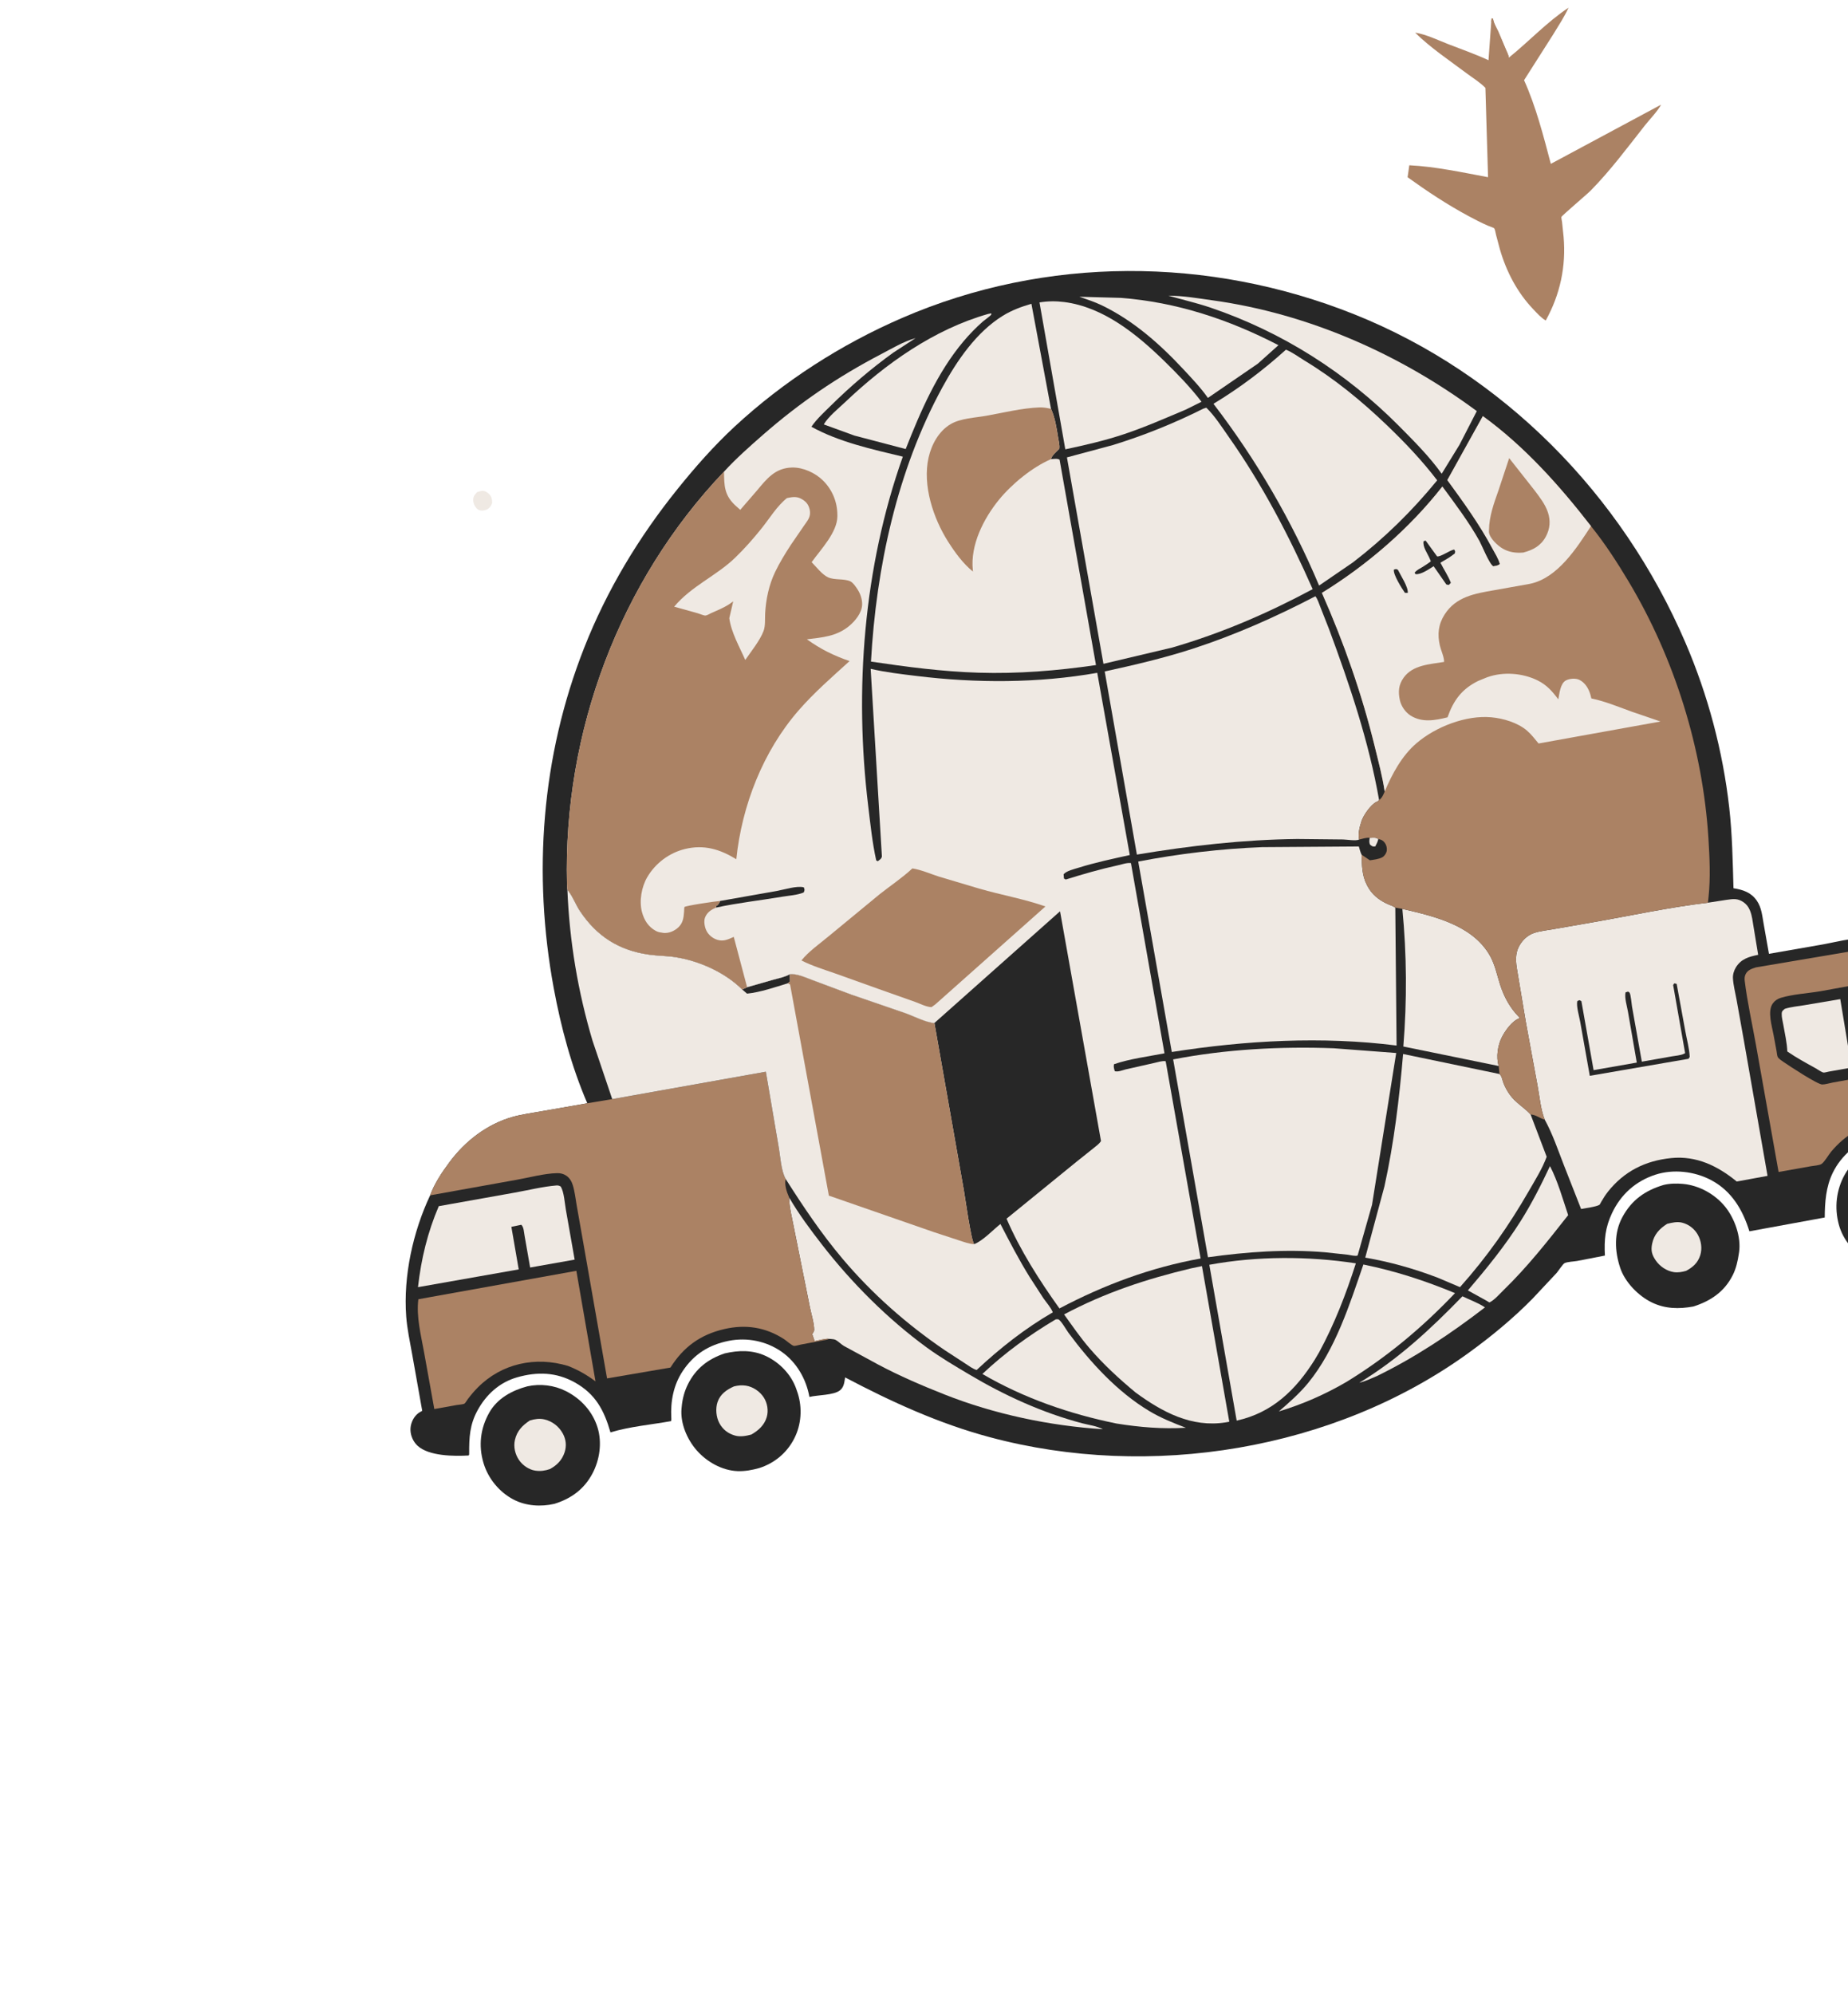 <svg width="152" height="164" viewBox="0 0 152 164" fill="none" xmlns="http://www.w3.org/2000/svg">
<g clip-path="url(#clip0_1_659)">
<path d="M39.227 40.483C39.355 40.434 39.524 40.374 39.66 40.365C39.871 40.35 40.05 40.468 40.203 40.604C40.444 40.819 40.476 41.069 40.479 41.376C40.373 41.637 40.317 41.722 40.086 41.882C39.998 41.921 39.985 41.93 39.882 41.957C39.701 42.004 39.475 42.006 39.315 41.9C39.105 41.759 38.95 41.457 38.926 41.207C38.894 40.869 39.017 40.715 39.227 40.483Z" fill="#EFE9E3"/>
<path d="M59.616 111.295C60.748 111.033 61.896 111.004 62.974 111.505C64.12 112.037 65.081 113.028 65.499 114.233L65.542 114.364L65.615 114.572C66.002 115.801 65.913 117.154 65.324 118.303C64.718 119.484 63.705 120.322 62.451 120.726C61.879 120.887 61.27 121.002 60.672 120.979C59.387 120.93 58.128 120.214 57.295 119.259C56.515 118.364 55.955 117.061 56.054 115.857L56.068 115.716C56.123 115.061 56.288 114.424 56.583 113.834C57.234 112.531 58.25 111.749 59.616 111.295Z" fill="#272727"/>
<path d="M60.373 114.011C60.7 113.929 61.013 113.897 61.35 113.949C61.94 114.04 62.508 114.429 62.827 114.931C63.121 115.393 63.22 116.008 63.065 116.538C62.869 117.206 62.379 117.636 61.801 117.97C61.374 118.085 60.901 118.177 60.466 118.057C59.893 117.898 59.455 117.565 59.171 117.039C58.899 116.537 58.837 115.828 59.022 115.289C59.243 114.642 59.782 114.272 60.373 114.011Z" fill="#EFE9E3"/>
<path d="M43.37 114.007C44.431 113.773 45.574 113.908 46.545 114.398C47.781 115.021 48.745 116.071 49.154 117.408C49.531 118.642 49.324 120.062 48.725 121.185C48.04 122.468 46.98 123.241 45.602 123.668C44.496 123.925 43.26 123.85 42.24 123.317C41.069 122.705 40.155 121.594 39.773 120.327C39.342 118.896 39.506 117.467 40.245 116.162C40.908 114.992 42.113 114.343 43.37 114.007Z" fill="#272727"/>
<path d="M43.586 116.811C43.989 116.695 44.374 116.629 44.79 116.729C45.432 116.882 45.97 117.302 46.288 117.88C46.557 118.37 46.614 118.898 46.44 119.429C46.23 120.07 45.812 120.496 45.228 120.811C44.824 120.948 44.455 121.002 44.03 120.939C43.501 120.861 42.987 120.503 42.687 120.062C42.363 119.586 42.224 118.978 42.353 118.413C42.523 117.67 42.971 117.211 43.586 116.811Z" fill="#EFE9E3"/>
<path d="M136.836 97.444C137.349 97.32 137.906 97.311 138.429 97.359C139.77 97.481 141.088 98.218 141.927 99.275C142.686 100.233 143.213 101.716 143.044 102.949L143.023 103.089C142.933 103.703 142.797 104.316 142.515 104.873C141.827 106.234 140.699 106.99 139.286 107.44C138.105 107.659 136.956 107.64 135.858 107.104C134.752 106.564 133.652 105.441 133.26 104.254C132.808 102.882 132.738 101.412 133.434 100.108C134.193 98.686 135.317 97.895 136.836 97.444Z" fill="#272727"/>
<path d="M137.127 100.642C137.529 100.545 137.944 100.442 138.356 100.546C138.899 100.682 139.373 101.049 139.647 101.536C139.928 102.034 140.022 102.68 139.846 103.229C139.647 103.852 139.246 104.208 138.687 104.508C138.36 104.603 138.015 104.665 137.675 104.614C137.099 104.529 136.529 104.147 136.198 103.67C135.87 103.197 135.772 102.843 135.89 102.278C136.049 101.513 136.493 101.044 137.127 100.642Z" fill="#EFE9E3"/>
<path d="M155.008 94.163C156.197 93.905 157.533 94.126 158.605 94.695C159.822 95.341 160.69 96.541 161.077 97.853C161.464 99.163 161.265 100.505 160.62 101.696C159.901 103.023 158.785 103.783 157.356 104.198C156.17 104.507 154.689 104.278 153.625 103.673C152.503 103.034 151.591 101.973 151.248 100.713C150.869 99.319 151.03 97.835 151.743 96.577C152.454 95.325 153.641 94.533 155.008 94.163Z" fill="#272727"/>
<path d="M122.657 1.798L122.689 1.503L122.806 1.548L122.818 1.614C122.893 1.979 123.075 2.258 123.232 2.588L123.875 4.106C123.947 4.282 124.099 4.562 124.102 4.743C125.761 3.405 127.235 1.815 129.015 0.63C128.672 1.383 128.201 2.096 127.77 2.802L125.356 6.595C126.337 8.774 126.948 11.168 127.557 13.474L136.624 8.609C136.297 9.205 135.704 9.793 135.279 10.333C133.849 12.151 132.463 14.017 130.839 15.669C130.536 15.978 128.456 17.735 128.428 17.844C128.411 17.91 128.472 18.185 128.482 18.268L128.607 19.471C128.821 21.914 128.32 24.223 127.137 26.36C126.747 26.127 126.412 25.747 126.1 25.419C124.785 24.039 123.891 22.315 123.365 20.491L123.048 19.301C123.019 19.189 122.969 18.869 122.903 18.781C122.863 18.728 122.451 18.59 122.372 18.555C121.825 18.317 121.299 18.043 120.774 17.761C119.034 16.825 117.378 15.729 115.776 14.575L115.917 13.591C118.069 13.697 120.278 14.178 122.394 14.572L122.176 7.227C121.753 6.782 121.131 6.404 120.637 6.033C119.214 4.965 117.661 3.934 116.394 2.684C117.277 2.816 118.269 3.299 119.106 3.625C120.218 4.057 121.349 4.449 122.431 4.952L122.657 1.798Z" fill="#AB8264"/>
<path d="M122.657 1.798L122.689 1.503L122.806 1.548L122.818 1.614C122.893 1.979 123.075 2.258 123.232 2.587L123.875 4.106C123.947 4.282 124.099 4.562 124.102 4.743C124.145 5.189 124.415 5.701 124.568 6.128L125.603 9.075L127.01 13.881C127.588 16.147 128.04 18.425 128 20.773C127.968 22.631 127.633 24.39 127.125 26.169C126.067 24.827 125.058 23.26 124.447 21.657C123.026 17.922 122.896 13.456 122.81 9.498L122.759 1.835L122.657 1.798Z" fill="#AB8264"/>
<path d="M48.306 90.728C47.01 87.724 46.137 84.467 45.544 81.255C43.81 71.866 44.536 62.213 48.036 53.303C49.908 48.538 52.533 44.182 55.738 40.203C57.188 38.403 58.724 36.659 60.419 35.087C64.45 31.352 69.176 28.321 74.208 26.142C86.029 21.025 99.453 21.079 111.381 25.844C123.662 30.75 133.398 40.691 138.62 52.83C140.475 57.139 141.706 61.753 142.232 66.416C142.48 68.62 142.519 70.83 142.581 73.044C143.353 73.171 144.012 73.374 144.489 74.052C144.89 74.623 144.939 75.284 145.059 75.952L145.498 78.438L149.936 77.664C150.964 77.482 152.221 77.116 153.253 77.211L153.389 77.223C154.437 77.321 155.312 77.855 156.148 78.457C157.474 79.412 158.632 80.544 159.662 81.812C162.042 84.744 163.306 88.104 163.958 91.793C163.998 92.018 164.131 93.142 164.282 93.183C164.94 93.364 165.508 93.744 165.848 94.354C166.037 94.693 166.114 95.188 165.988 95.558C165.649 96.563 164.503 97.081 163.599 97.486L162.162 98.101C161.605 96.287 160.667 94.764 158.961 93.843C157.603 93.11 155.809 92.911 154.34 93.391C152.788 93.897 151.452 94.983 150.737 96.465C150.183 97.614 150.094 98.868 150.087 100.122L143.89 101.258C143.344 99.497 142.436 97.951 140.757 97.055C139.384 96.321 137.62 96.118 136.134 96.609C134.529 97.14 133.32 98.221 132.594 99.754C132.03 100.946 131.936 101.951 132.005 103.253L129.715 103.697C129.439 103.745 128.939 103.76 128.696 103.871C128.544 103.941 128.181 104.516 128.031 104.686L126.062 106.788C124.462 108.419 122.648 109.914 120.798 111.254C109.72 119.281 94.564 121.714 81.421 118.191C77.235 117.07 73.336 115.288 69.512 113.272L69.494 113.393C69.439 113.752 69.384 114.111 69.074 114.346C68.546 114.747 67.256 114.709 66.575 114.877C66.311 113.405 65.523 112.026 64.28 111.157C63.027 110.282 61.442 109.968 59.948 110.263C58.309 110.587 57.075 111.365 56.152 112.755C55.393 113.896 55.142 115.25 55.216 116.6C55.224 116.758 55.224 116.696 55.199 116.866C53.57 117.16 51.785 117.313 50.212 117.794C49.685 115.963 48.979 114.63 47.267 113.679C45.752 112.837 44.186 112.792 42.533 113.265C41.084 113.679 39.982 114.684 39.269 115.999C38.636 117.166 38.583 118.21 38.59 119.508C38.59 119.635 38.6 119.586 38.55 119.692C37.364 119.762 35.278 119.753 34.347 118.894C33.994 118.569 33.772 118.075 33.761 117.596C33.751 117.132 33.95 116.636 34.288 116.314C34.418 116.19 34.571 116.104 34.728 116.018L33.905 111.392C33.72 110.357 33.489 109.306 33.411 108.258C33.165 104.937 33.967 101.294 35.379 98.299C35.742 97.313 36.342 96.418 36.964 95.581C38.258 93.838 40.051 92.447 42.161 91.849C42.95 91.626 43.795 91.525 44.602 91.376L48.306 90.728Z" fill="#272727"/>
<path d="M112.658 68.901C112.908 68.898 113.173 68.838 113.367 69.001C113.314 69.228 113.227 69.402 113.119 69.603C112.891 69.632 112.893 69.606 112.7 69.474C112.592 69.28 112.633 69.11 112.658 68.901Z" fill="#EFE9E3"/>
<path d="M120.287 106.601C120.889 106.898 121.586 107.139 122.141 107.513C119.327 109.678 116.439 111.606 113.245 113.165C112.77 113.37 112.303 113.586 111.8 113.714C114.991 111.791 117.706 109.266 120.287 106.601Z" fill="#EFE9E3"/>
<path d="M146.805 82.961C147.301 82.799 147.897 82.75 148.415 82.662L151.364 82.164L152.277 87.685L152.11 87.825L150.444 88.119C150.349 88.135 150.064 88.219 149.978 88.201C149.808 88.165 149.495 87.936 149.337 87.849C148.544 87.412 147.756 86.985 147.009 86.469C146.981 85.74 146.803 84.997 146.68 84.277C146.631 83.989 146.536 83.654 146.548 83.366C146.558 83.13 146.639 83.108 146.805 82.961Z" fill="#EFE9E3"/>
<path d="M127.487 95.894C128.126 97.122 128.543 98.615 128.983 99.928C127.283 102.086 125.636 104.184 123.661 106.102C123.331 106.421 122.916 106.915 122.508 107.108L122.211 106.934L120.735 106.118C122.291 104.298 123.786 102.458 125.068 100.429C125.986 98.977 126.758 97.448 127.487 95.894Z" fill="#EFE9E3"/>
<path d="M81.268 25.82L81.534 25.768C81.535 25.798 81.547 25.831 81.536 25.859C81.496 25.963 80.949 26.343 80.837 26.443C80.277 26.939 79.746 27.482 79.263 28.054C77.087 30.63 75.722 33.815 74.494 36.928L70.282 35.822L67.758 34.904C68.11 34.277 68.974 33.583 69.509 33.075C72.84 29.91 76.808 27.09 81.268 25.82Z" fill="#EFE9E3"/>
<path d="M88.777 24.403L92.195 24.496C96.778 24.848 101.086 26.275 105.154 28.387L103.461 29.904L99.351 32.723C98.772 31.894 98.039 31.126 97.351 30.387C95.402 28.293 93.226 26.365 90.632 25.113C90.04 24.826 89.397 24.62 88.777 24.403Z" fill="#EFE9E3"/>
<path d="M86.832 108.5C86.881 108.489 87.037 108.483 87.077 108.509C87.319 108.669 87.703 109.362 87.894 109.62C89.698 112.052 91.906 114.464 94.521 116.033C95.482 116.61 96.498 117.018 97.541 117.413C95.601 117.526 93.752 117.372 91.838 117.066C87.991 116.284 84.206 114.977 80.802 112.989C82.652 111.247 84.651 109.798 86.832 108.5Z" fill="#EFE9E3"/>
<path d="M112.139 103.987C114.789 104.529 117.184 105.308 119.677 106.341C116.979 109.175 114.082 111.603 110.746 113.643C108.984 114.675 107.138 115.48 105.186 116.071C106.04 115.33 106.884 114.599 107.603 113.719C109.835 110.988 111.007 107.286 112.139 103.987Z" fill="#EFE9E3"/>
<path d="M36.09 99.19L42.349 98.073C43.463 97.876 44.639 97.58 45.764 97.487C45.91 97.475 45.998 97.505 46.123 97.577C46.4 98.044 46.447 98.942 46.545 99.494L47.266 103.586L43.605 104.235L43.146 101.614C43.092 101.331 43.088 100.913 42.877 100.72L42.061 100.89L42.665 104.389L34.379 105.851C34.64 103.536 35.17 101.333 36.09 99.19Z" fill="#EFE9E3"/>
<path d="M96.099 24.314C97.315 24.317 98.553 24.533 99.756 24.701C107.602 25.792 115.119 29.105 121.468 33.808L120.045 36.575L118.581 38.958C117.579 37.553 116.312 36.286 115.101 35.064C110.721 30.645 105.444 27.29 99.557 25.295C98.418 24.909 97.252 24.645 96.099 24.314Z" fill="#EFE9E3"/>
<path d="M64.904 98.472C65.712 99.856 66.64 101.102 67.619 102.364C70.048 105.497 73.038 108.488 76.244 110.825C77.346 111.628 78.541 112.329 79.712 113.026C82.61 114.752 85.747 116.184 89.01 117.044C89.565 117.19 90.214 117.262 90.714 117.534C86.333 117.252 81.778 116.295 77.684 114.674C75.83 113.941 73.98 113.148 72.22 112.209L69.413 110.686C69.178 110.547 68.989 110.334 68.756 110.202C68.643 110.137 68.515 110.126 68.388 110.116L68.254 110.104L68.167 110.103C67.901 110.058 67.291 110.242 67.006 110.295L66.849 109.834L66.801 109.724C66.85 109.643 66.969 109.472 66.968 109.376C66.964 108.786 66.71 108.003 66.596 107.412L65.314 101.027C65.161 100.205 64.918 99.308 64.904 98.472Z" fill="#EFE9E3"/>
<path d="M115.345 74.743C117.896 75.336 120.981 76.037 122.462 78.441C122.977 79.275 123.121 80.186 123.428 81.102C123.739 82.028 124.215 82.892 124.9 83.593C124.975 83.669 124.946 83.632 124.997 83.733C124.397 83.921 123.823 84.731 123.541 85.273C123.191 85.946 123.039 86.92 123.27 87.664L115.425 86.06C115.733 82.279 115.709 78.517 115.345 74.743Z" fill="#EFE9E3"/>
<path d="M85.5 24.87C86.183 24.758 86.852 24.751 87.538 24.839C90.763 25.254 93.492 27.48 95.749 29.676C96.828 30.726 97.907 31.844 98.826 33.039L97.522 33.687C95.838 34.394 94.191 35.123 92.456 35.703C90.873 36.233 89.253 36.605 87.623 36.95L85.5 24.87Z" fill="#EFE9E3"/>
<path d="M99.468 104.01C103.38 103.289 107.597 103.289 111.521 103.892C110.702 106.439 109.771 108.859 108.496 111.212L108.133 111.826C106.574 114.309 104.652 116.177 101.718 116.826L99.468 104.01Z" fill="#EFE9E3"/>
<path d="M35.37 106.67L47.406 104.507L48.98 113.597C48.249 113.055 47.566 112.661 46.719 112.328C44.057 111.523 41.267 112.114 39.29 114.109C38.993 114.408 38.731 114.722 38.477 115.058C38.423 115.13 38.27 115.389 38.201 115.429C38.078 115.5 37.737 115.512 37.576 115.541L35.722 115.872L34.88 111.205C34.624 109.775 34.232 108.301 34.409 106.846L35.37 106.67Z" fill="#AB8264"/>
<path d="M97.986 104.3L98.862 104.118L101.111 116.918L100.805 116.972C98.001 117.411 95.605 116.126 93.404 114.514C92.055 113.398 90.763 112.206 89.618 110.876C88.862 109.999 88.198 109.032 87.522 108.092C90.894 106.299 94.28 105.182 97.986 104.3Z" fill="#EFE9E3"/>
<path d="M144.441 79.55L152.708 78.153C153.936 78.009 155.226 78.886 156.138 79.63C156.263 79.732 156.762 80.094 156.776 80.238L149.723 81.516C148.669 81.695 147.478 81.753 146.465 82.059C146.21 82.136 145.986 82.288 145.826 82.502C145.345 83.143 145.749 84.39 145.877 85.105L146.122 86.427C146.147 86.558 146.162 86.807 146.217 86.914C146.299 87.075 146.57 87.244 146.713 87.342C147.152 87.644 149.495 89.19 149.884 89.184C150.145 89.18 150.484 89.072 150.744 89.024L152.634 88.682L160.552 87.248L161.599 87.023C162.499 89.034 162.94 91.219 163.197 93.394C162.869 93.457 161.102 93.883 160.884 93.833C160.644 93.779 160.085 93.312 159.837 93.16C158.367 92.264 156.612 91.918 154.918 92.216C153.134 92.53 151.782 93.326 150.619 94.703C150.401 94.962 150.08 95.541 149.826 95.716C149.647 95.84 149.177 95.865 148.954 95.905L146.291 96.378L144.423 85.891C144.115 84.159 143.71 82.383 143.503 80.638C143.481 80.45 143.498 80.278 143.582 80.106C143.75 79.761 144.102 79.658 144.441 79.55Z" fill="#AB8264"/>
<path d="M105.769 28.757C106.289 28.961 106.835 29.371 107.316 29.663C109.763 31.145 111.998 32.979 114.062 34.956C115.545 36.376 116.962 37.865 118.21 39.5C116.139 42.033 113.877 44.252 111.286 46.244L108.497 48.154C106.265 42.839 103.315 37.775 99.808 33.207C101.932 31.926 103.93 30.422 105.769 28.757Z" fill="#EFE9E3"/>
<path d="M125.895 91.653L127.216 95.128C126.862 96.097 126.279 97.02 125.766 97.913C124.105 100.801 122.305 103.365 120.086 105.849L118.251 105.071C116.322 104.335 114.327 103.768 112.293 103.422L113.872 97.559C114.662 93.973 115.094 90.331 115.406 86.676L123.335 88.323C123.539 88.501 123.566 88.818 123.664 89.072C123.794 89.406 123.983 89.743 124.191 90.033C124.669 90.696 125.365 91.068 125.895 91.653Z" fill="#EFE9E3"/>
<path d="M96.493 87.121C100.787 86.287 105.354 86.039 109.718 86.206L114.839 86.594L112.851 99.075L111.667 103.243C111.529 103.332 111.035 103.208 110.855 103.183L108.999 102.983C105.762 102.707 102.565 102.946 99.356 103.391L96.493 87.121Z" fill="#EFE9E3"/>
<path d="M98.966 33.61L99.221 33.527C99.922 34.207 100.505 35.132 101.069 35.933C103.828 39.855 106.034 44.069 107.969 48.449C104.254 50.441 100.474 52.069 96.422 53.25L90.76 54.59L87.757 37.614L91.547 36.596C94.094 35.809 96.583 34.807 98.966 33.61Z" fill="#EFE9E3"/>
<path d="M114.765 74.64L114.87 85.98C108.75 85.207 102.455 85.558 96.381 86.511L93.621 70.851C96.936 70.21 100.426 69.797 103.802 69.666L111.765 69.611C111.833 69.832 111.89 70.082 111.993 70.287C112.019 71.129 112.019 71.991 112.418 72.753L112.478 72.871C112.823 73.528 113.367 73.973 114.025 74.295C114.253 74.407 114.564 74.496 114.765 74.64Z" fill="#EFE9E3"/>
<path d="M111.79 69.042C111.541 69.17 110.778 69.043 110.473 69.035L106.696 68.996C102.274 69.046 97.869 69.549 93.51 70.277L90.864 55.218C93.311 54.683 95.738 54.119 98.124 53.343C101.621 52.204 104.932 50.73 108.192 49.034C108.385 49.277 108.49 49.648 108.608 49.937L109.314 51.732C111.012 56.319 112.584 60.958 113.431 65.789L113.376 65.844C113.272 65.939 113.337 65.885 113.224 65.939C112.75 66.162 112.143 67.04 111.982 67.536C111.841 67.967 111.671 68.595 111.79 69.042Z" fill="#EFE9E3"/>
<path d="M86.446 37.76C86.673 37.748 86.959 37.685 87.152 37.803L90.146 54.693C86.934 55.16 83.738 55.419 80.49 55.32C77.517 55.23 74.578 54.842 71.639 54.406C72.066 46.687 73.788 38.674 77.512 31.854C78.713 29.654 80.321 27.297 82.488 25.964C83.229 25.508 84.003 25.225 84.834 24.981L86.447 33.622C86.781 34.353 86.901 35.179 87.03 35.969C87.076 36.254 87.173 36.611 87.13 36.898C86.914 37.135 86.503 37.448 86.446 37.76Z" fill="#EFE9E3"/>
<path d="M86.446 37.76C84.913 38.416 83.224 39.8 82.171 41.091C80.903 42.646 79.795 44.821 80.016 46.893L80.029 47.003C79.231 46.374 78.542 45.421 77.996 44.566C76.765 42.639 75.863 39.913 76.376 37.631C76.62 36.545 77.221 35.443 78.207 34.869C79.011 34.4 80.213 34.354 81.119 34.192C82.529 33.939 84.063 33.56 85.491 33.505C85.823 33.493 86.125 33.548 86.447 33.622C86.781 34.353 86.901 35.179 87.03 35.969C87.076 36.255 87.173 36.611 87.13 36.899C86.914 37.135 86.503 37.448 86.446 37.76Z" fill="#AB8264"/>
<path d="M125.501 84.052L124.764 79.644C124.63 78.808 124.644 78.156 125.177 77.458C125.418 77.141 125.76 76.876 126.135 76.74C126.635 76.56 127.24 76.504 127.764 76.411L131.002 75.846C134.142 75.298 137.316 74.607 140.479 74.234L142.009 73.999C142.564 73.921 142.923 73.861 143.411 74.197C143.642 74.357 143.812 74.577 143.918 74.834L143.955 74.92C144.112 75.317 144.157 75.78 144.229 76.199L144.611 78.52C143.865 78.672 143.224 78.845 142.788 79.536C142.622 79.8 142.519 80.138 142.536 80.451C142.567 81.014 142.727 81.624 142.828 82.182L143.438 85.581L145.383 96.698L142.85 97.163C141.28 95.882 139.536 95.025 137.458 95.235C135.338 95.448 133.595 96.316 132.257 97.996C132.048 98.258 131.876 98.541 131.705 98.829C131.687 98.86 131.588 99.058 131.562 99.075C131.281 99.249 130.386 99.352 130.047 99.422L128.63 95.814C128.145 94.569 127.704 93.25 127.057 92.077C126.722 91.244 126.638 90.216 126.473 89.332L125.501 84.052Z" fill="#EFE9E3"/>
<path d="M138.981 86.915L138.885 87.071L130.762 88.47L129.973 84.03C129.895 83.584 129.637 82.737 129.735 82.322L129.905 82.247L130.071 82.33L131.075 88.004L134.627 87.382L133.905 83.214C133.823 82.736 133.609 82.073 133.701 81.611L133.906 81.543C133.948 81.573 134.002 81.59 134.032 81.632C134.141 81.789 134.196 82.554 134.234 82.772L135.042 87.307L137.496 86.874C137.802 86.82 138.236 86.794 138.511 86.656L138.604 86.607L138.264 84.675L137.618 81L137.714 80.865L137.907 80.909L138.618 84.796C138.74 85.476 138.952 86.231 138.981 86.915Z" fill="#272727"/>
<path d="M48.306 90.728L50.357 90.386L62.992 88.133L64.042 94.297C64.186 95.106 64.234 96.256 64.623 96.954C64.507 97.405 64.7 97.998 64.879 98.406L64.904 98.472C64.918 99.308 65.161 100.205 65.314 101.027L66.596 107.412C66.709 108.003 66.964 108.786 66.968 109.376C66.969 109.472 66.85 109.643 66.801 109.724L66.848 109.834L67.006 110.295C67.291 110.242 67.901 110.058 68.167 110.103C68.07 110.178 67.806 110.204 67.68 110.23L65.868 110.572C65.749 110.594 65.397 110.701 65.29 110.678C65.111 110.639 64.676 110.246 64.497 110.13C62.97 109.139 61.332 108.889 59.569 109.298C57.608 109.753 56.215 110.765 55.146 112.462L49.931 113.354L47.992 102.29L47.437 99.147C47.34 98.6 47.28 98 47.116 97.47C47.018 97.153 46.855 96.871 46.577 96.682C46.346 96.525 46.092 96.468 45.816 96.475C44.744 96.5 43.532 96.84 42.471 97.025L35.379 98.299C35.742 97.313 36.342 96.418 36.964 95.581C38.258 93.838 40.051 92.447 42.161 91.849C42.95 91.626 43.795 91.525 44.602 91.376L48.306 90.728Z" fill="#AB8264"/>
<path d="M46.668 73.174L46.758 73.284C47.129 73.757 47.351 74.391 47.691 74.903C49.077 76.99 50.9 78.156 53.373 78.504C54.093 78.606 54.821 78.598 55.541 78.71C57.506 79.015 59.615 79.954 61.042 81.366L61.45 81.184L63.644 80.558C64.094 80.434 64.551 80.349 64.961 80.117C65.535 80.045 66.265 80.387 66.797 80.585L70.001 81.781L74.475 83.319C75.179 83.568 76.12 84.075 76.856 84.128L79.281 97.891C79.395 98.539 79.864 101.965 80.125 102.316C80.843 102.035 81.662 101.157 82.286 100.655C83.054 102.136 83.822 103.625 84.706 105.041L85.824 106.767C86.068 107.116 86.442 107.527 86.594 107.92C84.292 109.258 82.273 110.847 80.33 112.662C79.999 112.567 79.683 112.316 79.391 112.13L77.715 111.038C74.601 108.923 71.725 106.391 69.295 103.509C67.544 101.432 66.077 99.242 64.623 96.954C64.234 96.256 64.186 95.105 64.042 94.297L62.992 88.133L50.357 90.386L48.74 85.597C47.53 81.534 46.841 77.409 46.668 73.174Z" fill="#EFE9E3"/>
<path d="M64.961 80.117L64.975 80.715L64.791 80.862C63.736 81.187 62.543 81.6 61.445 81.713L61.042 81.366L61.45 81.184L63.644 80.558C64.094 80.434 64.551 80.349 64.961 80.117Z" fill="#272727"/>
<path d="M64.961 80.117C65.535 80.045 66.265 80.387 66.797 80.585L70.001 81.781L74.475 83.319C75.179 83.568 76.12 84.075 76.856 84.128L79.281 97.891C79.395 98.539 79.864 101.965 80.125 102.316C79.707 102.295 79.279 102.131 78.882 102.004L76.784 101.315L68.175 98.324L64.985 80.962L64.791 80.862L64.975 80.715L64.961 80.117Z" fill="#AB8264"/>
<path d="M113.892 65.091C113.706 63.838 113.368 62.587 113.067 61.358C112.009 57.037 110.529 52.823 108.728 48.757C112.451 46.466 115.935 43.461 118.635 40.012C119.693 41.448 120.815 42.932 121.684 44.494C121.886 44.858 122.506 46.41 122.821 46.569C123.039 46.527 123.191 46.531 123.364 46.384C123.264 45.962 122.956 45.49 122.748 45.102C121.691 43.123 120.364 41.288 119.044 39.48L121.966 34.22C125.385 36.697 128.285 39.945 130.859 43.266C132.015 44.701 133.013 46.244 133.958 47.825C137.735 54.144 140.057 61.574 140.519 68.926C140.617 70.489 140.699 72.209 140.529 73.768L140.479 74.234C137.316 74.607 134.142 75.298 131.002 75.846L127.764 76.411C127.24 76.504 126.635 76.56 126.135 76.74C125.76 76.876 125.418 77.141 125.177 77.458C124.644 78.156 124.63 78.808 124.764 79.645L125.501 84.052L126.473 89.332C126.638 90.216 126.722 91.244 127.057 92.077C126.658 91.971 126.315 91.662 125.896 91.653C125.365 91.068 124.669 90.696 124.191 90.033C123.983 89.743 123.794 89.407 123.664 89.072C123.566 88.818 123.539 88.501 123.335 88.323L123.27 87.664C123.039 86.92 123.191 85.946 123.541 85.273C123.823 84.731 124.397 83.921 124.997 83.733C124.946 83.632 124.975 83.669 124.9 83.593C124.215 82.892 123.739 82.028 123.428 81.102C123.121 80.186 122.977 79.275 122.462 78.441C120.981 76.038 117.896 75.336 115.345 74.743L114.765 74.64C114.564 74.496 114.253 74.407 114.025 74.296C113.367 73.973 112.823 73.528 112.478 72.871L112.418 72.753C112.019 71.991 112.019 71.129 111.993 70.287L112.676 70.748C113.005 70.695 113.422 70.658 113.712 70.49C113.886 70.389 114.037 70.151 114.064 69.95C114.094 69.726 114.029 69.482 113.896 69.303C113.751 69.109 113.604 69.04 113.367 69.002C113.173 68.838 112.908 68.898 112.658 68.901C112.394 68.862 112.053 68.985 111.79 69.042C111.671 68.595 111.841 67.967 111.982 67.536C112.143 67.04 112.75 66.162 113.224 65.939C113.337 65.885 113.272 65.939 113.376 65.844L113.431 65.789C113.668 65.638 113.788 65.341 113.892 65.091Z" fill="#AB8264"/>
<path d="M113.892 65.091C113.706 63.838 113.368 62.587 113.067 61.358C112.009 57.037 110.529 52.823 108.728 48.757C112.451 46.466 115.935 43.461 118.635 40.012C119.693 41.448 120.815 42.932 121.684 44.494C121.886 44.858 122.506 46.41 122.821 46.569C123.039 46.527 123.191 46.531 123.364 46.384C123.264 45.962 122.956 45.49 122.748 45.102C121.691 43.123 120.364 41.288 119.044 39.48L121.966 34.22C125.385 36.697 128.285 39.945 130.859 43.266C129.681 45.077 128.115 47.534 125.851 48.009L122.904 48.535C121.337 48.808 119.77 49.055 118.829 50.52C118.303 51.34 118.217 52.155 118.43 53.087C118.519 53.477 118.794 54.057 118.777 54.433C117.606 54.632 116.2 54.672 115.446 55.736C115.028 56.327 114.993 56.895 115.141 57.582C115.247 58.072 115.599 58.579 116.023 58.846C116.973 59.445 118.045 59.242 119.061 58.989C119.548 57.597 120.235 56.66 121.583 55.996L122.253 55.722L122.364 55.681C123.662 55.222 125.25 55.348 126.48 55.96C127.227 56.332 127.68 56.852 128.172 57.512C128.266 57.045 128.332 56.199 128.801 55.954C129.098 55.798 129.595 55.757 129.902 55.906C130.38 56.139 130.674 56.638 130.814 57.133L130.891 57.436C132.03 57.676 133.107 58.122 134.197 58.52L136.576 59.333L126.548 61.141C126.247 60.773 125.946 60.38 125.582 60.071C124.822 59.425 123.645 59.077 122.665 58.987C120.583 58.795 118.088 59.766 116.511 61.117C115.304 62.15 114.504 63.644 113.892 65.091Z" fill="#EFE9E3"/>
<path d="M114.648 46.844C114.825 46.797 114.804 46.767 114.978 46.857C115.2 47.315 115.841 48.275 115.79 48.757L115.556 48.752C115.296 48.374 114.579 47.251 114.648 46.844Z" fill="#272727"/>
<path d="M117.093 44.502L117.263 44.459L118.201 45.754C118.483 45.814 119.221 45.266 119.603 45.19C119.717 45.36 119.688 45.327 119.66 45.512C119.295 45.81 118.881 46.037 118.477 46.276C118.755 46.83 119.113 47.347 119.334 47.928L119.165 48.105L118.965 48.066L117.918 46.565C117.531 46.801 116.888 47.27 116.428 47.213L116.352 47.101C116.528 46.864 116.796 46.763 117.037 46.608C117.112 46.56 117.675 46.198 117.687 46.157C117.688 46.155 117.603 45.953 117.593 45.929C117.404 45.497 117 44.961 117.093 44.502Z" fill="#272727"/>
<path d="M124.131 37.675L126.186 40.284C126.614 40.849 127.09 41.451 127.317 42.133C127.547 42.822 127.491 43.49 127.144 44.133C126.734 44.891 126.089 45.228 125.296 45.439C124.696 45.492 124.124 45.421 123.595 45.112C123.187 44.874 122.517 44.258 122.467 43.757L122.471 43.599C122.486 42.436 122.879 41.389 123.26 40.304L124.131 37.675Z" fill="#AB8264"/>
<path d="M59.549 38.787C60.534 37.712 61.654 36.72 62.75 35.762C65.79 33.104 68.881 30.998 72.465 29.128C73.37 28.656 74.317 28.079 75.307 27.805L73.472 29C71.657 30.308 69.917 31.796 68.326 33.369C67.779 33.91 67.173 34.456 66.739 35.094C68.995 36.348 71.761 36.955 74.259 37.554C71.025 46.652 70.253 56.751 71.414 66.308C71.593 67.776 71.75 69.314 72.07 70.757L72.201 70.823C72.346 70.706 72.505 70.628 72.536 70.427L71.613 55.002C72.851 55.29 74.13 55.435 75.391 55.589C80.281 56.189 85.39 56.189 90.25 55.33L92.926 70.314C91.507 70.629 90.094 70.925 88.707 71.36C88.377 71.464 87.698 71.62 87.483 71.898L87.511 72.244L87.658 72.329C89.074 71.887 90.487 71.477 91.936 71.161C92.236 71.096 92.729 70.922 93.022 70.979L95.781 86.62C94.426 86.885 92.928 87.069 91.627 87.517C91.578 87.728 91.634 87.885 91.69 88.086C91.938 88.175 92.331 88.008 92.592 87.942L94.947 87.41C95.214 87.355 95.613 87.214 95.878 87.271L98.753 103.493C94.65 104.23 90.821 105.66 87.141 107.6C85.502 105.311 83.903 102.812 82.79 100.219L88.501 95.572L89.942 94.421C90.143 94.256 90.431 94.058 90.558 93.831L87.189 74.94L76.856 84.128C76.12 84.075 75.179 83.568 74.475 83.319L70.001 81.781L66.797 80.585C66.265 80.387 65.535 80.045 64.961 80.117C64.551 80.349 64.094 80.434 63.644 80.558L61.45 81.184L61.042 81.366C59.615 79.954 57.506 79.015 55.541 78.71C54.821 78.598 54.093 78.606 53.373 78.504C50.9 78.156 49.077 76.99 47.691 74.903C47.351 74.391 47.129 73.757 46.758 73.284L46.668 73.174C46.64 73.011 46.639 72.85 46.635 72.685C46.322 60.199 50.943 47.828 59.549 38.787Z" fill="#EFE9E3"/>
<path d="M59.233 74.091L63.906 73.266C64.517 73.157 65.528 72.825 66.114 72.97C66.195 73.187 66.192 73.176 66.107 73.392C65.587 73.611 64.897 73.648 64.333 73.743C62.543 74.046 60.676 74.248 58.909 74.634L58.898 74.512C59.092 74.41 59.142 74.279 59.233 74.091Z" fill="#272727"/>
<path d="M75.042 71.416C75.763 71.522 76.54 71.869 77.244 72.093L80.552 73.078C82.341 73.596 84.236 73.927 85.988 74.543L76.938 82.591L76.618 82.823C76.189 82.81 75.685 82.54 75.273 82.394L72.29 81.338L68.704 80.055C67.766 79.728 66.807 79.434 65.918 78.984C66.535 78.22 67.394 77.633 68.143 77.006L72.361 73.53C73.253 72.823 74.209 72.194 75.042 71.416Z" fill="#AB8264"/>
<path d="M59.549 38.787C59.569 39.931 59.567 40.683 60.435 41.523L60.886 41.927L62.256 40.345C63.07 39.369 63.757 38.483 65.144 38.447C66.053 38.425 67.058 38.883 67.704 39.527C68.458 40.279 68.869 41.273 68.874 42.339L68.876 42.451C68.871 43.781 67.505 45.186 66.758 46.231C67.144 46.623 67.626 47.261 68.118 47.481C68.661 47.724 69.398 47.562 69.937 47.805C70.168 47.908 70.441 48.316 70.57 48.527C70.784 48.877 70.927 49.318 70.911 49.733C70.887 50.411 70.323 51.087 69.828 51.492C68.788 52.34 67.641 52.417 66.369 52.574C67.521 53.398 68.544 53.9 69.877 54.365C68.429 55.682 66.975 56.94 65.685 58.422C62.754 61.791 61.02 66.242 60.561 70.659C59.211 69.833 57.9 69.435 56.333 69.82C55.046 70.136 53.919 70.979 53.244 72.122C52.768 72.929 52.56 74.095 52.804 75.006C52.98 75.665 53.325 76.218 53.937 76.55C54.114 76.646 54.237 76.668 54.435 76.694L54.544 76.717C54.995 76.77 55.473 76.567 55.795 76.261C56.176 75.899 56.226 75.482 56.266 74.984C56.27 74.935 56.28 74.612 56.294 74.592C56.378 74.478 58.929 74.104 59.233 74.091C59.142 74.279 59.092 74.41 58.898 74.511L58.909 74.634C58.5 74.802 58.146 75.031 57.985 75.467C57.873 75.773 57.959 76.232 58.097 76.522C58.27 76.887 58.62 77.165 59.001 77.285C59.512 77.445 59.894 77.247 60.353 77.046L61.45 81.184L61.042 81.366C59.615 79.954 57.506 79.015 55.541 78.71C54.821 78.598 54.093 78.606 53.373 78.504C50.9 78.156 49.077 76.99 47.691 74.903C47.351 74.391 47.129 73.757 46.758 73.284L46.668 73.174C46.64 73.011 46.639 72.85 46.635 72.685C46.322 60.199 50.943 47.828 59.549 38.787Z" fill="#AB8264"/>
<path d="M64.731 40.959C65.149 40.874 65.502 40.802 65.895 41.016C66.281 41.225 66.499 41.468 66.597 41.905C66.629 42.049 66.635 42.194 66.613 42.34C66.563 42.67 66.315 42.962 66.13 43.23L65.037 44.824C64.571 45.541 64.121 46.274 63.751 47.046C63.249 48.094 62.998 49.282 62.935 50.44C62.91 50.892 62.965 51.464 62.804 51.889C62.507 52.675 61.776 53.575 61.298 54.272C60.831 53.204 60.136 52 59.986 50.834L60.307 49.454L59.952 49.706C59.509 49.988 59.005 50.194 58.525 50.405C58.391 50.464 58.165 50.606 58.032 50.62C57.91 50.633 57.53 50.474 57.395 50.434L55.452 49.891C56.859 48.198 58.905 47.368 60.457 45.873C61.241 45.118 61.972 44.286 62.652 43.437C63.304 42.623 63.915 41.602 64.731 40.959Z" fill="#EFE9E3"/>
</g>
<defs>
<clipPath id="clip0_1_659">
<rect width="160" height="160" fill="white" transform="translate(0.628 5.939) rotate(-10)"/>
</clipPath>
</defs>
</svg>
